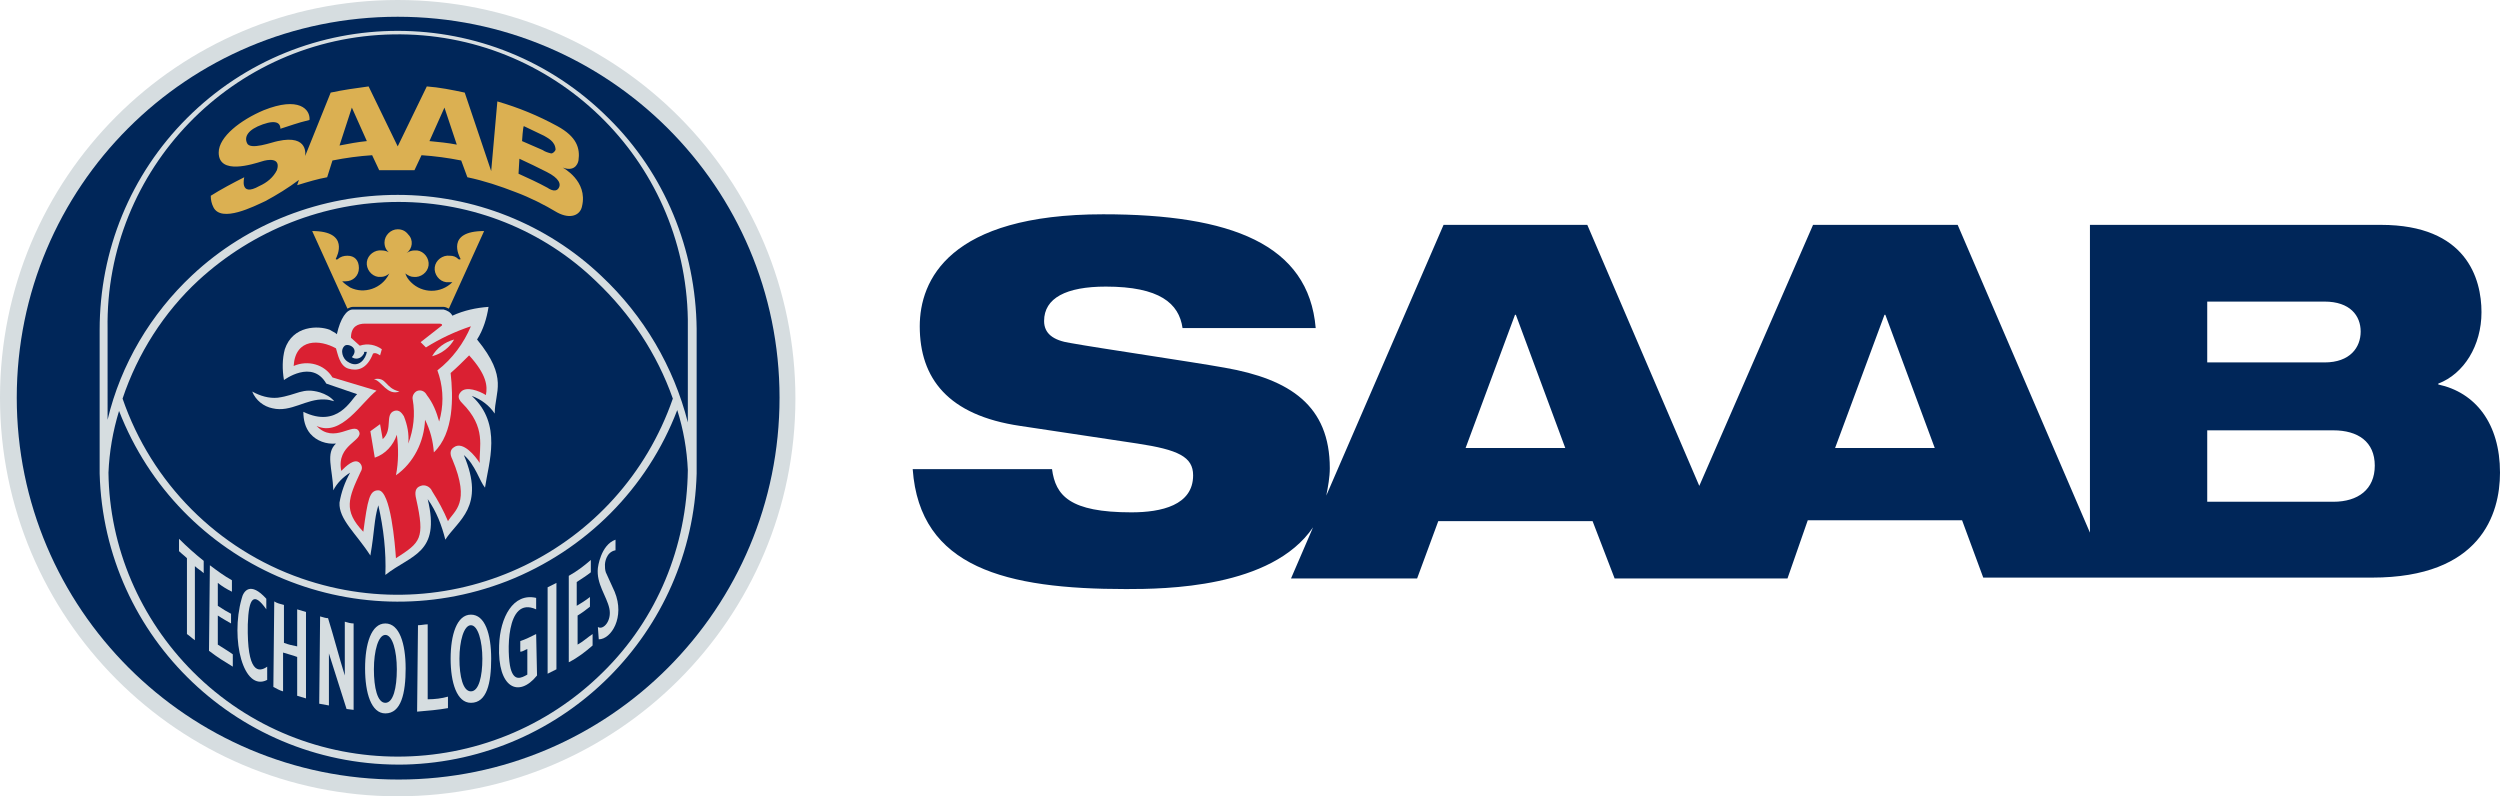 <?xml version="1.0" encoding="utf-8"?>
<!-- Generator: Adobe Illustrator 24.1.2, SVG Export Plug-In . SVG Version: 6.00 Build 0)  -->
<svg version="1.1" id="Lager_1" xmlns="http://www.w3.org/2000/svg" xmlns:xlink="http://www.w3.org/1999/xlink" x="0px" y="0px"
	 viewBox="0 0 283.5 90.3" style="enable-background:new 0 0 283.5 90.3;" xml:space="preserve">
<style type="text/css">
	.st0{fill:#D6DDE0;}
	.st1{fill:#002659;}
	.st2{fill:#DBB052;}
	.st3{fill:#DA2032;}
</style>
<path class="st0" d="M45.1,90.3c24.9,0,45.1-20.2,45.1-45.1S70.1,0,45.1,0S0,20.2,0,45.1c0,0,0,0,0,0C0,70,20.2,90.3,45.1,90.3
	C45.1,90.3,45.1,90.3,45.1,90.3z"/>
<path class="st1" d="M45.1,1.9C21.2,1.9,1.9,21.2,1.9,45.1s19.4,43.3,43.3,43.3S88.4,69,88.4,45.1l0,0C88.4,21.2,69,1.9,45.1,1.9z"
	/>
<path class="st0" d="M69,13.4c-13.2-13.2-34.6-13.2-47.8,0c-6.4,6.4-9.9,15-9.9,24v16.3l0,0c0.5,18.7,16,33.4,34.7,33
	c18-0.5,32.5-15,33-33V37.3C78.9,28.3,75.4,19.7,69,13.4z M68.4,76.2c-12.9,12.8-33.7,12.8-46.5,0c-6-6-9.5-14.1-9.6-22.6
	c0.1-2.4,0.5-4.7,1.2-7c6.8,17.5,26.5,26.1,44,19.3c8.9-3.5,15.9-10.5,19.3-19.4c0.7,2.2,1.1,4.5,1.2,6.8
	C77.9,62,74.5,70.2,68.4,76.2z M13.9,45.2c1.7-5.1,4.7-9.8,8.6-13.4c6.2-5.7,14.3-8.9,22.7-8.9c8.4,0,16.4,3.2,22.4,9
	c3.9,3.7,6.9,8.2,8.7,13.3c-6,17.3-24.8,26.4-42.1,20.4C24.7,62.3,17.2,54.8,13.9,45.2L13.9,45.2z M78,47.9
	c-1.6-6.3-5-12.1-9.8-16.6c-6.2-5.9-14.5-9.2-23.1-9.2c-8.6,0-17,3.2-23.3,9.1c-4.7,4.4-8.1,10.1-9.6,16.4V37.3
	C11.9,19.2,26.4,4.2,44.6,3.9C62.7,3.6,77.7,18,78,36.2c0,0.4,0,0.8,0,1.1L78,47.9z"/>
<path class="st2" d="M37.5,10.5c1.4-0.3,2.8-0.5,4.3-0.7l3.3,6.8l3.3-6.8c1.4,0.1,2.9,0.4,4.3,0.7l3,8.9l0.7-7.9
	c2.4,0.7,4.6,1.6,6.8,2.8c2.2,1.2,2.6,2.5,2.4,3.9c0,0-0.2,1.4-1.8,0.8c0,0,2.9,1.5,2.2,4.4c-0.2,1-1.3,1.5-2.8,0.7
	c-1.5-0.9-3.1-1.7-4.7-2.3c-1.8-0.7-3.6-1.3-5.5-1.7l-0.7-1.9c-1.5-0.3-3-0.5-4.5-0.6l-0.8,1.7c-1.1,0-2.8,0-4,0l-0.8-1.7
	c-1.5,0.1-3,0.3-4.5,0.6l-0.6,1.9c-1.1,0.2-2.1,0.5-3.4,0.9l0.2-0.6c-1.2,0.9-2.5,1.7-3.8,2.4c-1.3,0.6-5,2.5-5.9,0.7
	c-0.2-0.4-0.3-0.8-0.3-1.3c1.1-0.7,2.6-1.5,3.8-2.1c0,0-0.6,2.3,1.7,1c0.9-0.4,1.6-1,2-1.8c0.5-1.5-1.1-1.2-1.7-1
	c-1,0.3-4.9,1.6-4.9-1c0-1.8,2.5-3.7,5.1-4.8c4-1.6,5.3-0.1,5.2,1.1c-1.6,0.4-2,0.6-3.3,1c0-0.5-0.3-1.1-2-0.5s-2.1,1.4-1.8,2.1
	c0.3,0.9,2.9-0.1,3.5-0.2c3.6-0.8,3.1,1.7,3.1,1.7S37.5,10.5,37.5,10.5z M38.5,16.5c1-0.2,2.1-0.4,3.1-0.5l-1.7-3.8L38.5,16.5z
	 M58.8,19.7c1.1,0.5,2.2,1,3.3,1.6c0,0,0.8,0.6,1.2,0.1s0.1-1.2-1.3-1.9c-1-0.5-2-1-3.1-1.5L58.8,19.7z M59.2,16c0,0,1.4,0.6,2.3,1
	c0.3,0.2,0.6,0.3,1,0.4c0.2,0,0.4-0.2,0.5-0.4c0-1-1-1.4-1.3-1.6c-1-0.5-1.3-0.6-2.3-1.1C59.3,14.4,59.2,16,59.2,16z M48.7,16
	c1,0.1,2.1,0.2,3.1,0.4l-1.4-4.2L48.7,16z"/>
<path class="st0" d="M28.6,44.4c0.9,0.5,1.9,0.8,2.9,0.7c2.2-0.3,2.8-1.2,4.8-0.6c0.6,0.2,1.2,0.5,1.6,1c-0.4-0.1-0.7-0.2-1.1-0.2
	c-2.1-0.1-3.8,1.5-5.9,1C29.9,46.1,29,45.4,28.6,44.4z"/>
<path class="st0" d="M40.5,44.7c-0.7,0.6-2.2,3.9-6.1,2c0,0.9,0.2,1.8,0.8,2.5c0.7,0.8,1.8,1.2,2.9,1.1l0,0
	c-1.2,1.1-0.4,2.8-0.3,5.3c0.4-0.8,1.1-1.5,1.9-2c-0.6,1.1-1,2.2-1.2,3.4c-0.1,1.9,1.9,3.5,3.5,6c0.5-2.9,0.4-4,0.9-5.7
	c0.6,2.6,0.9,5.3,0.8,7.9c2.9-2.3,6.3-2.4,4.8-8.6c1,1.4,1.6,3,2,4.6l0,0c1.4-2.2,4.6-3.7,2.1-9.6c1.3,1.1,1.8,3,2.4,3.7
	c0.4-2.8,2-7.2-1.5-10.4l0,0c1.1,0.4,2,1.1,2.6,2c0-2.5,1.6-4-2-8.4c0.7-1.1,1.1-2.4,1.3-3.7c-1.4,0.1-2.8,0.4-4.1,1
	c-0.2-0.4-0.6-0.6-1-0.7H40c-0.7,0-1.4,1-1.8,2.8c-0.2-0.2-0.5-0.3-0.8-0.5c-1.3-0.5-4.2-0.5-5.1,2.2c-0.3,1.1-0.3,2.3-0.1,3.5
	c0,0,3.2-2.4,4.8,0.4 M39.4,41c-0.5-0.3-0.9-1.3-0.3-1.8c0.4-0.3,1.7,0.3,0.8,1.3c0.4,0.3,1,0.2,1.3-0.3c0.1-0.1,0.1-0.2,0.1-0.3
	h0.3C41.5,40.6,40.7,41.9,39.4,41L39.4,41z"/>
<path class="st2" d="M50.3,34.8c0.2,0,0.4,0.1,0.6,0.2l4-8.8c-4.4,0-2.8,2.9-2.7,3.1s-0.2,0.1-0.2,0.1c-0.3-0.3-0.6-0.4-1-0.4
	c-0.8-0.1-1.6,0.5-1.7,1.3s0.5,1.6,1.3,1.7c0.1,0,0.2,0,0.3,0c0.1,0,0.3,0,0.4,0c-1.3,1.3-3.4,1.3-4.7,0c-0.3-0.3-0.5-0.6-0.6-0.9
	c-0.2-0.3,0.3,0.3,0.9,0.3c0.8,0.1,1.6-0.5,1.7-1.3c0.1-0.8-0.5-1.6-1.3-1.7c-0.1,0-0.2,0-0.3,0c-0.3,0-0.6,0.1-0.9,0.3l0,0
	c0.7-0.5,0.8-1.5,0.2-2.1c-0.3-0.4-0.7-0.6-1.2-0.6l0,0c-0.8,0-1.5,0.7-1.5,1.5c0,0.5,0.2,0.9,0.6,1.2l0,0c-0.2-0.2-0.6-0.3-0.9-0.3
	c-0.8-0.1-1.6,0.5-1.7,1.3c-0.1,0.8,0.5,1.6,1.3,1.7c0.1,0,0.2,0,0.3,0c0.7,0,1.1-0.6,0.9-0.3c-0.8,1.6-2.8,2.3-4.4,1.5
	c-0.3-0.2-0.6-0.4-0.9-0.7c0.1,0,0.3,0,0.4,0c0.8,0,1.5-0.6,1.5-1.5S40.2,29,39.4,29c-0.4,0-0.8,0.1-1.1,0.4c0,0-0.3,0.1-0.2-0.1
	s1.6-3.1-2.7-3.1l4,8.8c0.2-0.1,0.4-0.2,0.6-0.2L50.3,34.8z"/>
<path class="st3" d="M55.1,44.8c0.2-1,0.1-2.3-1.9-4.5c-0.7,0.7-1.4,1.4-2.1,2c0.3,2.7,0.4,6.8-1.9,9c-0.1-1.3-0.4-2.5-1-3.7
	c-0.1,2.5-1.3,4.9-3.3,6.3c0.3-1.5,0.3-3.1,0.1-4.6c-0.4,1.2-1.3,2.2-2.5,2.6l-0.5-3c0,0,1.1-0.8,1.1-0.8s0.3,1.7,0.3,1.7
	c1.2-1.1,0.2-2.8,1.3-3.2c0.6-0.2,0.9,0.3,1.1,0.6c0.4,1,0.6,2,0.5,3.1c0.6-1.6,0.8-3.3,0.5-5c-0.1-0.4,0.2-0.9,0.6-1
	c0.4-0.1,0.8,0.1,1,0.5c0.7,0.9,1.1,1.9,1.4,3c0.5-1.7,0.5-3.5,0-5.2c-0.1-0.3-0.2-0.6-0.2-0.6c1.7-1.3,3-3.1,3.8-5
	c-1.8,0.6-3.5,1.4-5.1,2.4l-0.6-0.6l2.3-1.8c0.2-0.1,0.2-0.3-0.2-0.3h-8.4c-0.8,0-1.6,0.3-1.6,1.6l1,0.9c0.9-0.3,1.8-0.1,2.5,0.4
	l-0.2,0.7c0,0-0.5-0.4-0.8-0.2c-0.7,1.8-1.8,2-2.8,1.7s-1.2-1.7-1.4-2.3c-1.8-1-4.6-1.2-4.8,2c1.6-0.7,3.5-0.2,4.4,1.3l5,1.5
	c-1.7,1.3-4,5.3-6.8,4c2,2.1,4.2-0.5,4.8,0.6s-2.6,1.5-2,4.5c0.5-0.5,1.5-1.5,2.1-0.9c0.3,0.3,0.3,0.7,0.1,1c-1.4,3-2,4.4,0.3,6.8
	c0.5-3.7,0.7-4.7,1.7-4.7c1.4,0,1.9,6.2,2,7.7c2.8-1.8,3.3-2.2,2.3-6.7c-0.2-0.8-0.1-1.3,0.5-1.5c0.5-0.2,1.1,0.1,1.3,0.6
	c0.7,1.1,1.3,2.2,1.8,3.4c0.7-1.2,2.6-2,0.5-7c-0.3-0.6-0.3-1.1,0.2-1.4c1-0.7,2.4,1,2.9,1.8c-0.1-1.8,0.8-4-2-6.8
	c-0.5-0.5-0.5-0.9-0.1-1.3C52.9,43.8,54.3,44.3,55.1,44.8z"/>
<path class="st0" d="M42.4,43c1.5-0.3,1.2,1,2.9,1.4C43.9,44.9,43.3,43.2,42.4,43L42.4,43"/>
<path class="st0" d="M51.5,38.5c-0.5,0.9-1.4,1.6-2.5,1.9C49.5,39.5,50.4,38.8,51.5,38.5z"/>
<path class="st0" d="M21.2,63.3c-0.3-0.3-0.6-0.5-0.9-0.8v-1.4c0.9,0.9,1.8,1.7,2.8,2.5v1.4c-0.3-0.3-0.7-0.5-1-0.8v8.4
	c-0.3-0.2-0.6-0.5-0.9-0.7L21.2,63.3z"/>
<path class="st0" d="M23.8,64.1c0.8,0.6,1.6,1.2,2.5,1.7v1.3c-0.6-0.3-1.1-0.6-1.6-1v2.6c0.6,0.4,1.1,0.7,1.5,0.9v1.1
	c-0.5-0.3-0.9-0.5-1.5-0.9v3.3c0.6,0.4,1,0.6,1.7,1.1v1.4c-1.3-0.8-1.5-0.9-2.7-1.8L23.8,64.1z"/>
<path class="st0" d="M30.3,77.1c-2.7,1.4-4.2-4.6-2.9-9.2c0.2-0.9,1-2,2.8,0v1.2c-1.4-2-2-1.4-2.1,1.7c-0.1,5.5,1.2,5.5,2.2,4.8
	L30.3,77.1z"/>
<path class="st0" d="M31.1,68.2c0.3,0.2,0.7,0.3,1.1,0.4v4.3c0.5,0.2,1,0.3,1.5,0.4v-4.2c0.3,0.1,0.7,0.2,1,0.3v9.8l-1-0.3v-4.4
	c-0.5-0.2-1-0.3-1.6-0.5v4.4c-0.4-0.1-0.7-0.3-1.1-0.5L31.1,68.2z"/>
<path class="st0" d="M36.3,69.9c0.4,0.1,0.6,0.2,0.9,0.2c0.6,1.9,1.3,4.6,1.9,6.5l0,0v-6.1c0.3,0.1,0.7,0.2,1,0.2v9.8l-0.8-0.1
	c-0.6-1.9-1.4-4.4-2-6.3l0,0v5.9l-1.1-0.2L36.3,69.9z"/>
<path class="st0" d="M47.4,70.9c0.4,0,0.7-0.1,1.1-0.1v8.5c0.8,0,1.6-0.1,2.3-0.3v1.3c-1.1,0.2-2.3,0.3-3.5,0.4L47.4,70.9z"/>
<path class="st0" d="M60.9,76.6c-2.1,2.6-4.5,1.4-4.3-3.4c0.1-3.2,1.6-6,4.2-5.4v1.3c-3.5-1.6-3.3,5.2-2.9,6.7s1.2,1.1,1.9,0.7v-2.9
	c-0.3,0.1-0.5,0.3-0.8,0.3v-1.2c0.6-0.2,1.2-0.5,1.8-0.8L60.9,76.6z"/>
<path class="st0" d="M62.1,66.6l1-0.5v9.8l-1,0.5V66.6z"/>
<path class="st0" d="M64.5,65.3c0.9-0.5,1.7-1.1,2.5-1.8v1.4c-0.5,0.4-1,0.7-1.6,1.1v2.7c0.5-0.3,1-0.6,1.5-1v1.1
	c-0.5,0.4-0.9,0.7-1.4,1v3.3c0.7-0.4,1.1-0.8,1.7-1.2v1.3c-0.8,0.7-1.7,1.4-2.7,1.9L64.5,65.3z"/>
<path class="st0" d="M67.8,71.1c0.6,0.4,1.6-0.7,1.3-2.1s-1.5-2.8-1.3-4.6c0,0,0.3-2.6,2-3.2v1.2c-1.1,0.2-1.2,1.5-1.2,1.6
	c0,0.3,0,0.6,0.1,0.9c0.3,0.7,0.7,1.5,1,2.2c1.2,2.9-0.4,5.4-1.8,5.4L67.8,71.1z"/>
<path class="st0" d="M46,75.8c0,2.8-0.5,5.1-2.3,5.1c-1.6,0-2.3-2.3-2.3-5.1s0.7-5.1,2.3-5.1S46,73,46,75.8z M43.7,72
	c-0.8,0-1.3,1.8-1.3,3.9s0.4,3.8,1.3,3.8s1.3-1.7,1.3-3.8S44.5,72,43.7,72z"/>
<path class="st0" d="M55.7,74.7c0,2.8-0.5,5-2.3,5c-1.6,0-2.3-2.3-2.3-5s0.7-5,2.3-5S55.7,71.9,55.7,74.7z M53.4,70.9
	c-0.8,0-1.3,1.8-1.3,3.8s0.4,3.7,1.3,3.7s1.3-1.7,1.3-3.7S54.2,70.9,53.4,70.9z"/>
<path class="st1" d="M276.5,43.6v-0.1c2.9-1.1,4.9-4.3,4.9-8.1s-1.7-9.9-11.4-9.9H237v34.9l-15-34.9h-16.4l-12.9,29.6L180,25.5
	h-16.3l-13.3,30.7c0.2-1,0.4-2.1,0.4-3.1c0-7.1-4.5-10.1-11.9-11.4c-3.9-0.7-14.2-2.2-17.5-2.8c-2-0.3-3-1.1-3-2.5
	c0-2.6,2.5-3.9,7-3.9c6.1,0,8.3,1.9,8.7,4.7h15.1c-0.8-9.5-9.6-12.9-24.1-12.9c-17.5,0-20.8,7.5-20.8,12.7c0,5.9,3.2,10.1,11.4,11.3
	l13.3,2c4.6,0.7,6.3,1.5,6.3,3.6c0,3.4-3.6,4.2-7,4.2c-7,0-8.6-1.9-9-4.9h-15.8c0.8,11.2,10.6,13.6,24.2,13.6c4.4,0,16.5-0.1,21.2-7
	l-2.5,5.8h14.3l2.4-6.5h17.5l2.5,6.5h19.6L205,59h17.5l2.4,6.5H269c12.3,0,14.5-7.2,14.5-11.9C283.5,48,280.7,44.5,276.5,43.6z
	 M166.2,50.8l5.6-15.1h0.1l5.6,15.1H166.2z M208.1,50.8l5.6-15.1h0.1l5.6,15.1H208.1z M250.3,34.2h13.3c2.9,0,4.1,1.6,4.1,3.4
	s-1.2,3.5-4.1,3.5h-13.3L250.3,34.2z M264.6,56.9h-14.3v-8.1h14.3c2.8,0,4.7,1.3,4.7,4S267.4,56.9,264.6,56.9z"/>
</svg>
